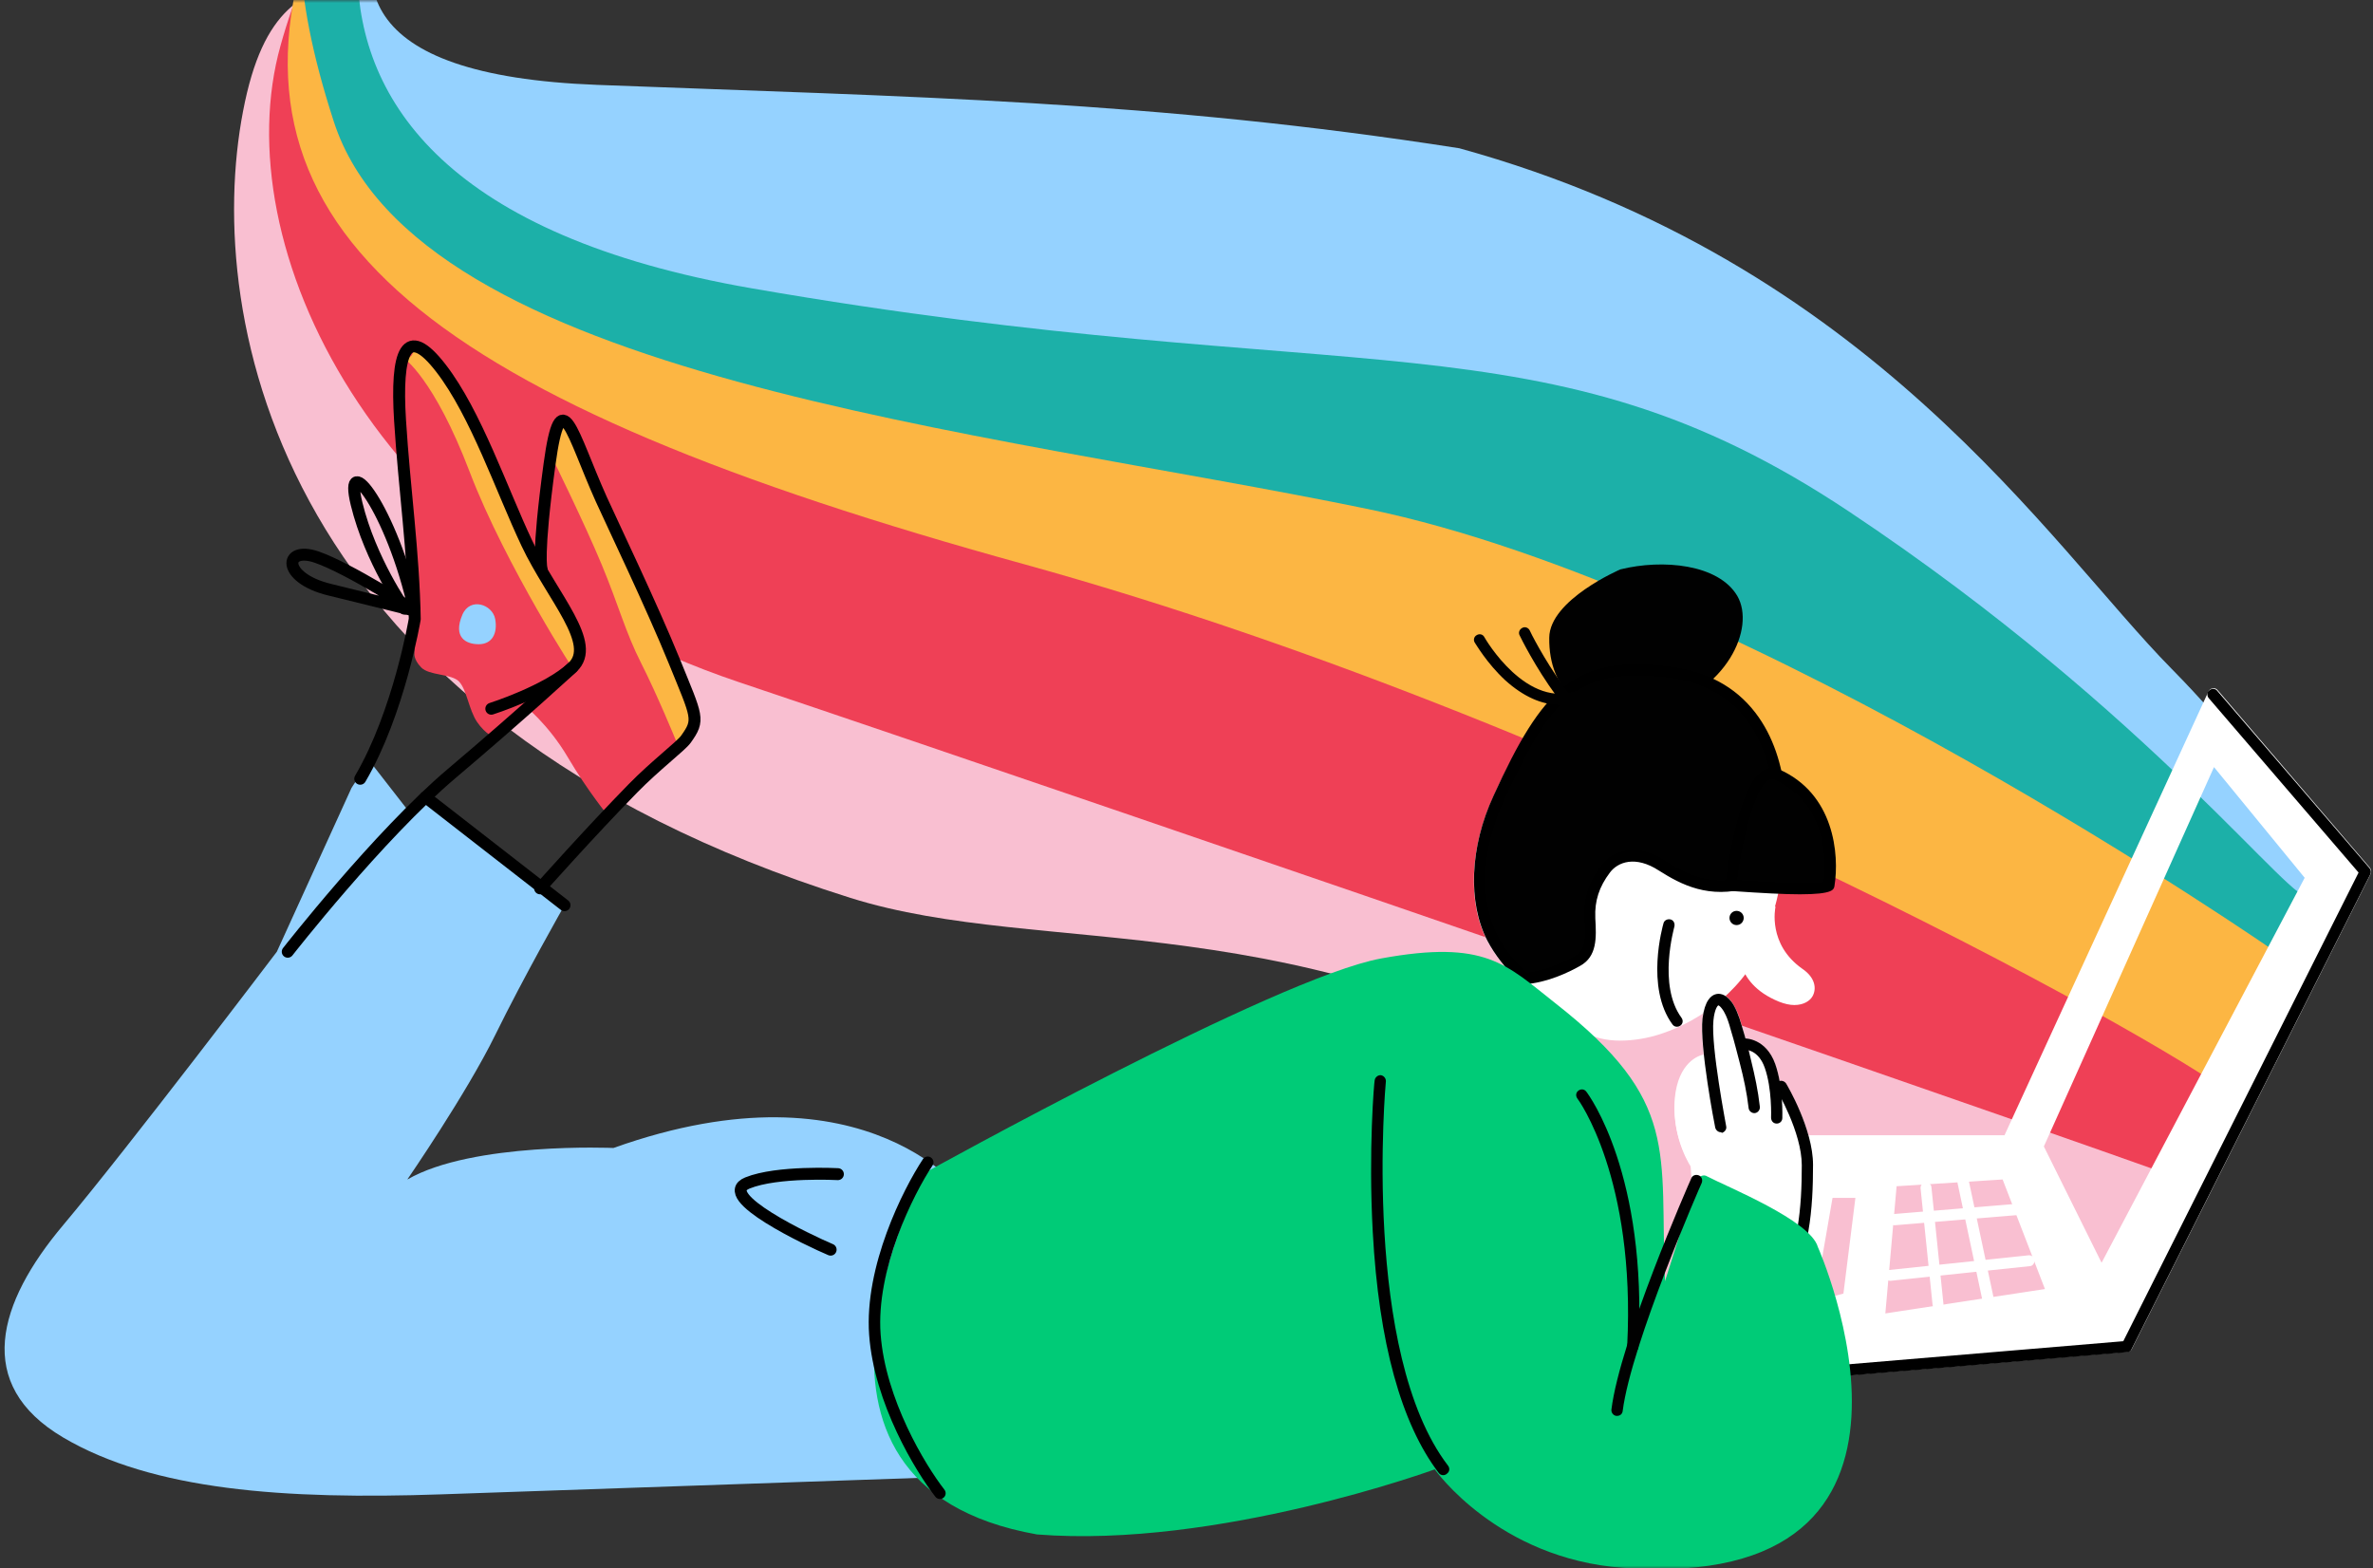 <svg width="410" height="271" viewBox="0 0 410 271" fill="none" xmlns="http://www.w3.org/2000/svg">
<rect x="0" y="0" width="410" height="271" fill="#333333" stroke="none"/>
<mask id="mask0" mask-type="alpha" maskUnits="userSpaceOnUse" x="0" y="0" width="410" height="271">
<rect width="410" height="271" fill="#FDF0EC"/>
</mask>
<g mask="url(#mask0)">
<path d="M167.271 206.978C167.271 206.978 150.168 182.591 105.99 198.354C105.99 198.354 81.644 197.281 70.373 203.804C70.373 203.804 80.628 188.907 85.564 178.834C90.499 168.761 97.536 156.41 97.536 156.41L73.522 137.737L70.373 139.876L63.794 131.421L60.734 136.138L47.833 164.445C47.833 164.445 22.163 198.303 10.893 211.707C-0.378 225.111 -4.605 239.199 10.893 248.363C26.39 257.521 49.206 259.139 76.187 258.204C172.201 254.893 172.201 254.893 172.201 254.893L167.271 206.978Z" fill="#95D2FF"/>
<path d="M367.439 232.651C365.564 231.484 286.772 244.255 268.258 235.116C253.175 227.658 300.501 199.201 279.911 189.535C225.121 155.57 180.341 165.65 146.938 155.143C48.147 124.152 35.07 55.2 41.994 19.215C48.855 -16.77 70.543 6.639 98.057 -18.256C125.571 -43.088 213.224 -95.406 290.328 -92.621C367.432 -89.836 405.176 -88.08 408.543 -58.907C411.911 -29.666 391.453 -12.097 347.495 -20.332C303.474 -28.568 248.314 -36.214 256.668 -46.526C265.022 -56.9 266.64 -60.337 281.203 -58.976C287.481 -58.393 272.981 -52.296 282.564 -55.733C292.147 -59.171 276.48 -64.747 268.258 -65.456C260.036 -66.102 282.564 -61.372 239.515 -46.526C194.265 -23.832 68.646 -23.18 62.5 4.5C56.347 32.117 195.557 92.087 251.431 120.746C307.306 149.404 388.091 191.348 384.598 198.354C381.099 205.354 367.439 232.651 367.439 232.651Z" fill="#F9BFD1"/>
<path d="M381.098 205.354C381.425 204.771 190.897 139.105 127.584 117.836C64.334 96.51 38.827 42.298 48.473 7.869C58.056 -26.56 81.292 -46.206 154.966 -74.212C228.571 -102.218 356.952 -112.981 384.529 -89.384C412.106 -65.788 442.147 -30.644 408.612 -16.901C408.612 -16.901 294.348 -18.13 279.397 -27.206C264.445 -36.151 243.466 -46.983 251.82 -53.143C260.174 -59.302 307.563 -45.102 339.605 -43.094C371.653 -41.018 396.445 -51.844 357.279 -63.323C318.112 -74.864 274.216 -74.218 238.869 -63.323C212.452 -55.156 176.969 -59.013 152.24 -43.126C127.511 -27.244 59.917 -24.624 64 5C68.077 34.631 197.563 68.485 243.723 85.797C289.883 103.108 393.723 180.453 393.723 180.453L381.098 205.354Z" fill="#EF4056"/>
<path d="M385.369 189.209C381.939 184.667 279.522 125.864 177.105 97.532C74.688 69.331 36.556 40.284 53.647 -11.325C66.397 -49.775 56.751 -14.048 86.341 -36.741C115.925 -59.434 177.3 -115.384 277.71 -111.106C378.119 -106.828 418.258 -99.433 430.689 -79.399C443.057 -59.428 458.849 -30.512 430.689 -25.005C402.529 -19.492 343.161 -15.214 309.952 -22.283C271.432 -30.45 228.771 -49.9 233.688 -52.692C233.688 -52.692 305.807 -38.88 319.987 -36.741C334.167 -34.539 387.383 -27.797 396.314 -41.539C405.244 -55.282 381.876 -75.253 342.709 -79.406C303.48 -83.558 256.737 -90.69 198.473 -65.857C161.056 -50.038 98.9 -32.465 74.817 -15.931C45.164 4.492 82.202 40.083 120.077 38.847C157.951 37.618 280.626 93.436 309.952 102.386C339.279 111.331 401.425 159.829 401.425 159.829L385.369 189.209Z" fill="#FCB643"/>
<path d="M393.14 164.445C393.14 164.445 302.897 101.684 236.279 87.941C169.598 74.192 71.973 65.31 57.661 20.965C42.251 -26.492 62.857 -29.527 62.857 -29.527C67.843 -32.249 74.751 -16.638 111.911 -46.589C150.752 -77.838 196.134 -96.767 265.085 -98.129C334.029 -99.427 388.154 -95.406 409.647 -77.449C426.223 -63.637 439.883 -26.423 387.634 -24.347C335.39 -22.271 260.939 -41.464 243.592 -50.408C226.175 -59.353 220.612 -41.978 297.585 -14.687C336.814 -5.091 423.501 6.708 442.73 -16.764C461.959 -40.235 482.612 -90.545 401.494 -107.788C320.376 -124.968 217.445 -129.829 155.23 -107.788C93.014 -85.747 80.622 -46.589 64.009 -19.558C54.595 5.918 85.959 36.79 109.264 41.262C132.633 45.734 240.424 46.512 270.723 55.526C301.015 64.47 369.571 117.308 379.737 130.731C389.904 144.154 401.425 159.841 401.425 159.841L393.14 164.445Z" fill="#1CB0A8"/>
<path d="M375.203 115.559C354.036 94.101 323.349 45.263 252.14 25.618C199.448 17.373 157.653 16.752 103.142 14.664C18.462 11.422 96.29 -50.983 107.423 -66.67C118.555 -82.357 112.695 -118.363 252.14 -125.883C392.362 -133.467 492.71 -118.766 488.627 -67.22C484.544 -15.674 391.001 1.826 331.897 -11.27C243.077 -30.978 213.167 -63.331 216.855 -68.129C220.48 -72.99 239.835 -62.616 268.321 -48.679C296.807 -34.742 443.953 -3.75 453.536 -58.859C463.12 -113.968 368.342 -110.711 283.862 -112.141C206.049 -113.37 123.283 -83.419 84.762 -55.087C67.866 -42.636 25.292 31.66 129.848 49.812C234.334 67.964 266.703 53.249 319.466 88.387C372.23 123.525 396.828 157.502 398.966 154.78C401.036 152.127 396.376 137.017 375.203 115.559Z" fill="#95D2FF"/>
<path d="M363.036 220.332L352.029 198.097L382.265 130.732L399.356 151.543L363.036 220.332ZM324.647 228.047L326.786 203.993L346.661 202.764L354.626 223.444L324.647 228.047ZM319.335 224.284L312.279 226.228L315.842 206H321.668L319.335 224.284ZM382.328 120.031L346.918 197.181H312.286L305.876 237.895L367.445 232.708L408.682 150.69L382.328 120.031Z" fill="white"/>
<path d="M353.133 198.09L363.105 218.187L398.195 151.668L382.528 132.544L353.133 198.09ZM363.036 221.304C362.647 221.304 362.321 221.11 362.196 220.783L351.189 198.548C351.057 198.291 351.057 197.965 351.189 197.707L381.425 130.342C381.556 130.016 381.876 129.822 382.202 129.759C382.529 129.696 382.848 129.822 383.112 130.085L400.202 150.897C400.459 151.223 400.459 151.612 400.334 152.001L364.014 220.79C363.745 221.11 363.425 221.304 363.036 221.304ZM316.619 206.978L313.515 224.873L318.501 223.512L320.57 206.978H316.619ZM312.217 227.2C311.959 227.2 311.765 227.137 311.571 226.943C311.313 226.748 311.182 226.36 311.244 226.033L314.807 205.805C314.869 205.353 315.258 205.027 315.779 205.027H321.605C321.862 205.027 322.126 205.159 322.32 205.353C322.515 205.548 322.577 205.874 322.577 206.131L320.244 224.415C320.182 224.804 319.918 225.13 319.529 225.256L312.474 227.2C312.411 227.2 312.342 227.2 312.217 227.2ZM327.689 204.965L325.745 226.943L353.321 222.728L346.008 203.798L327.689 204.965ZM324.647 229.019C324.39 229.019 324.195 228.956 324.001 228.762C323.807 228.567 323.675 228.241 323.675 227.984L325.814 203.93C325.876 203.478 326.265 203.089 326.723 203.02L346.598 201.791C346.987 201.791 347.438 201.985 347.57 202.437L355.535 223.117C355.667 223.374 355.598 223.7 355.472 223.957C355.347 224.214 355.084 224.409 354.757 224.409L324.785 229.013C324.71 229.019 324.71 229.019 324.647 229.019ZM313.057 198.159L306.973 236.866L366.793 231.81L407.446 150.834L382.585 121.787L347.758 197.576C347.627 197.902 347.238 198.159 346.849 198.159H313.057ZM305.87 238.873C305.612 238.873 305.349 238.741 305.155 238.547C304.96 238.352 304.828 238.026 304.897 237.706L311.307 196.992C311.37 196.541 311.759 196.152 312.279 196.152H346.335L381.55 119.516C381.682 119.19 381.939 118.995 382.328 118.933C382.654 118.87 382.974 118.995 383.168 119.259L409.453 149.924C409.71 150.251 409.779 150.64 409.585 151.028L368.348 233.046C368.216 233.372 367.897 233.566 367.571 233.566L306.001 238.754C305.87 238.873 305.87 238.873 305.87 238.873Z" fill="white"/>
<path d="M327.3 211.707C326.779 211.707 326.391 211.319 326.328 210.798C326.265 210.277 326.654 209.826 327.237 209.763L348.342 208.013C348.862 207.95 349.314 208.339 349.376 208.923C349.439 209.443 349.05 209.895 348.467 209.958L327.363 211.707H327.3Z" fill="white"/>
<path d="M334.876 226.298C334.356 226.298 333.967 225.909 333.904 225.457L331.834 205.36C331.772 204.84 332.16 204.325 332.675 204.325C333.195 204.263 333.71 204.652 333.71 205.166L335.779 225.263C335.842 225.783 335.453 226.298 334.939 226.298C335.002 226.298 334.939 226.298 334.876 226.298Z" fill="white"/>
<path d="M343.612 226.034C343.161 226.034 342.772 225.708 342.64 225.256L338.238 204.507C338.106 203.986 338.432 203.472 339.015 203.34C339.536 203.209 340.05 203.535 340.182 204.118L344.585 224.867C344.716 225.388 344.39 225.902 343.807 226.034C343.744 226.034 343.681 226.034 343.612 226.034Z" fill="white"/>
<path d="M326.585 221.304C326.064 221.304 325.675 220.915 325.613 220.464C325.55 219.943 325.939 219.429 326.453 219.429L350.474 216.901C350.994 216.838 351.508 217.227 351.508 217.742C351.571 218.262 351.182 218.776 350.668 218.776L326.647 221.304C326.654 221.304 326.654 221.304 326.585 221.304Z" fill="white"/>
<path d="M305.869 156.404C305.869 156.404 304.251 163.473 310.855 168.077C314.418 170.542 312.147 173.979 307.751 172.16C300.112 169.049 301.536 162.952 301.536 162.952" fill="white"/>
<path d="M310.015 173.654C309.237 173.654 308.334 173.459 307.362 173.071C299.077 169.702 300.501 162.828 300.564 162.765L302.439 163.217C302.376 163.411 301.341 168.536 308.071 171.321C309.883 172.036 311.175 171.772 311.502 171.126C311.759 170.606 311.502 169.765 310.272 168.925C303.154 163.994 304.835 156.279 304.897 156.217L306.773 156.668L305.801 156.474L306.773 156.668C306.71 156.925 305.412 163.154 311.37 167.369C313.766 168.987 313.828 170.938 313.182 172.105C312.731 172.939 311.633 173.654 310.015 173.654Z" fill="white"/>
<path d="M288.265 116.142C275.445 112.705 267.16 120.031 258.938 137.926C254.987 146.419 254.536 155.689 257.903 162.112C261.591 169.181 270.466 174.883 274.091 177.348C281.015 181.952 299.272 175.598 304.327 161.397C309.369 147.071 312.085 122.559 288.265 116.142Z" fill="white"/>
<path d="M282.501 116.273C273.633 116.273 266.834 123.078 259.842 138.314C255.959 146.612 255.57 155.563 258.744 161.653C262.112 168.07 270.008 173.389 273.827 175.979L274.605 176.5C277.133 178.187 281.792 178.25 286.647 176.632C292.799 174.555 300.438 169.437 303.348 161.007C304.966 156.403 309.821 140.453 303.674 128.717C300.633 122.946 295.389 118.995 288.008 116.981C286.126 116.593 284.251 116.273 282.501 116.273ZM279.911 179.805C277.383 179.805 275.119 179.222 273.501 178.187L272.724 177.667C268.772 175.007 260.55 169.431 256.994 162.625C253.501 156.014 253.952 146.418 258.029 137.599C266.897 118.28 275.703 111.794 288.453 115.231C296.349 117.37 302.05 121.648 305.349 127.939C311.696 140.064 307.293 155.625 305.092 161.785C301.918 170.798 293.765 176.374 287.161 178.576C284.703 179.417 282.175 179.805 279.911 179.805Z" fill="white"/>
<path d="M279.973 98.379C287.286 96.566 296.932 97.469 300.174 102.982C303.348 108.496 298.362 119.516 285.994 122.759C273.626 126.002 267.543 119.065 267.674 110.183C267.737 103.628 279.973 98.379 279.973 98.379Z" fill="#010101"/>
<path d="M300.043 159.842C300.758 159.842 301.273 159.258 301.273 158.612C301.273 157.897 300.689 157.383 300.043 157.383C299.328 157.383 298.814 157.966 298.814 158.612C298.814 159.258 299.335 159.842 300.043 159.842Z" fill="#010101"/>
<path d="M288.265 116.142C272.272 114.197 267.16 120.03 258.938 137.925C254.987 146.418 254.536 155.689 257.903 162.105C259.195 164.633 261.271 167.036 263.404 169.105C267.48 168.848 271.369 166.772 272.661 166.057C275.119 164.633 274.994 161.974 274.799 158.599C274.605 155.231 275.709 152.571 277.521 150.238C279.334 147.842 283.022 146.87 287.299 149.655C291.57 152.377 295.847 154.259 301.993 152.509C303.869 151.988 305.618 150.89 307.237 149.529C309.106 136.238 306.779 118.349 288.265 116.142Z" fill="#010101"/>
<path d="M282.695 116.725C271.563 116.725 267.029 122.558 259.841 138.314C255.959 146.613 255.57 155.557 258.744 161.654C259.779 163.73 261.466 165.869 263.73 168.071C267.16 167.744 270.466 166.126 272.146 165.154C273.959 164.119 273.959 162.106 273.765 158.668V158.537C273.57 155.231 274.542 152.314 276.681 149.523C278.688 146.864 282.896 145.565 287.75 148.745C292.216 151.599 296.104 153.023 301.667 151.53C303.417 151.079 305.035 149.975 306.264 149.003C308.14 135.128 304.258 127.608 301.73 124.302C298.626 120.219 294.028 117.754 288.07 117.039C286.189 116.857 284.376 116.725 282.695 116.725ZM263.015 170.147L262.689 169.821C260.098 167.356 258.223 164.891 256.994 162.557C253.563 155.946 253.952 146.349 258.029 137.53C266.508 118.989 272.077 113.15 288.327 115.163C294.8 115.941 299.786 118.6 303.279 123.135C309.626 131.371 309.043 143.301 308.133 149.655L308.071 150.044L307.745 150.301C306.321 151.468 304.377 152.891 302.113 153.412C295.251 155.357 290.522 152.891 286.64 150.433C282.564 147.773 279.522 148.94 278.161 150.759C276.286 153.224 275.508 155.689 275.633 158.537V158.668C275.828 162.037 275.96 165.279 272.981 166.904C271.036 168.008 267.286 169.821 263.272 170.078L263.015 170.147Z" fill="black"/>
<path d="M289.751 177.41C289.425 177.41 289.168 177.279 288.974 177.021C284.245 170.605 287.293 159.973 287.418 159.515C287.55 158.995 288.133 158.737 288.647 158.869C289.168 159.001 289.425 159.584 289.293 160.099C289.293 160.23 286.377 170.21 290.523 175.855C290.849 176.306 290.78 176.89 290.328 177.216C290.14 177.348 289.946 177.41 289.751 177.41Z" fill="#010101"/>
<path d="M307.751 188.237L306.716 188.3C306.522 187.002 306.327 185.64 305.876 184.411C304.584 180.522 301.605 183.182 301.605 183.182C301.216 181.563 300.695 179.613 300.049 177.411C298.299 171.252 295.709 171.314 295.132 175.987C294.938 177.606 295.132 180.334 295.458 183.251C294.938 183.056 294.618 183.056 294.618 183.056C294.618 183.056 290.93 183.577 290.347 189.799C289.764 196.153 293.069 200.82 293.069 200.82L294.624 223.833L307.701 222.409C311.972 215.409 312.235 206.722 312.235 200.688C312.154 194.786 307.751 188.237 307.751 188.237Z" fill="white"/>
<path d="M294.674 184.09C294.223 184.222 291.758 185.063 291.306 189.924C290.786 195.826 293.834 200.229 293.834 200.298L293.966 200.493V200.75L295.452 222.791L307.042 221.561C310.667 215.339 311.188 207.881 311.188 200.75C311.188 196.014 308.209 190.764 307.237 189.146L305.813 189.278L305.681 188.368C305.487 186.944 305.23 185.709 304.903 184.674C304.709 184.09 304.383 183.375 303.869 183.25C303.285 183.118 302.445 183.639 302.188 183.833L301.021 184.868L300.632 183.313C300.306 181.889 299.792 179.944 299.077 177.605C298.168 174.299 297.133 173.521 296.938 173.521C296.807 173.584 296.292 174.105 296.029 176.049C295.897 177.473 296.029 179.938 296.355 183.049L296.55 184.542L295.126 184.09C294.931 184.153 294.737 184.09 294.674 184.09ZM293.702 224.999L292.084 201.208C291.369 200.173 288.848 195.631 289.362 189.798C289.945 183.507 293.57 182.34 294.348 182.215C294.154 180.139 293.959 177.674 294.154 175.993C294.605 172.424 296.029 171.778 296.807 171.715C297.973 171.652 299.654 172.493 300.952 177.228C301.473 178.978 301.862 180.471 302.182 181.701C302.765 181.443 303.542 181.249 304.383 181.443C305.48 181.701 306.258 182.61 306.779 184.103C307.105 185.012 307.362 186.047 307.494 187.214L308.209 187.151L308.535 187.603C308.729 187.86 313.132 194.477 313.132 200.762C313.132 208.346 312.549 216.255 308.472 222.998L308.215 223.387L293.702 224.999Z" fill="white"/>
<path d="M293.119 202.306C292.793 202.306 292.536 202.174 292.341 201.917C292.21 201.722 288.848 196.861 289.425 190.244C290.071 183.175 294.342 182.661 294.536 182.592C295.057 182.529 295.571 182.918 295.634 183.432C295.697 183.953 295.308 184.467 294.794 184.536C294.662 184.536 291.877 185.057 291.363 190.438C290.842 196.341 293.89 200.744 293.89 200.813C294.217 201.265 294.085 201.848 293.633 202.174C293.508 202.243 293.313 202.306 293.119 202.306Z" fill="white"/>
<path d="M297.327 195.632C296.876 195.632 296.487 195.306 296.355 194.854C296.224 194.271 293.633 180.848 294.154 175.987C294.543 172.876 295.64 171.966 296.487 171.772C297.008 171.64 298.042 171.64 299.14 173.07C299.786 173.911 300.432 175.404 300.953 177.285C301.668 179.619 302.182 181.632 302.508 183.056C303.223 185.972 303.737 188.375 304.063 191.222C304.126 191.743 303.737 192.257 303.223 192.326C302.702 192.389 302.188 192 302.125 191.486C301.799 188.701 301.285 186.361 300.57 183.576C300.181 182.153 299.73 180.208 299.015 177.869C298.431 175.667 297.848 174.695 297.528 174.3C297.202 173.848 296.945 173.716 296.882 173.716C296.75 173.779 296.236 174.362 296.042 176.307C295.59 180.848 298.243 194.459 298.243 194.591C298.375 195.111 297.986 195.626 297.465 195.757C297.453 195.632 297.39 195.632 297.327 195.632Z" fill="#010101"/>
<path d="M307.751 224.026C307.556 224.026 307.425 223.964 307.23 223.895C306.779 223.637 306.647 222.985 306.904 222.533C310.723 216.242 311.307 208.596 311.307 201.333C311.307 195.625 306.967 188.299 306.904 188.236C306.647 187.785 306.772 187.201 307.23 186.875C307.682 186.618 308.265 186.743 308.591 187.201C308.786 187.527 313.251 195.048 313.251 201.27C313.251 208.853 312.668 216.763 308.591 223.506C308.397 223.832 308.071 224.026 307.751 224.026Z" fill="#010101"/>
<path d="M305.869 238.811C305.349 238.811 304.96 238.422 304.897 237.901C304.835 237.381 305.223 236.866 305.807 236.866L366.855 231.742L407.508 150.766L381.613 120.621C381.286 120.232 381.286 119.586 381.744 119.26C382.133 118.933 382.779 118.933 383.105 119.391L409.39 149.994C409.647 150.32 409.716 150.709 409.522 151.098L368.285 233.116C368.154 233.442 367.834 233.636 367.508 233.636L305.938 238.823C305.869 238.811 305.869 238.811 305.869 238.811Z" fill="black"/>
<path d="M159.82 202.632C159.82 202.632 220.543 168.918 238.606 165.612C256.668 162.307 260.23 166.647 268.71 173.327C290.46 190.376 286.709 198.806 287.675 221.367L293.176 203.993C293.433 203.278 294.342 202.826 294.988 203.278C298.419 205.091 312.793 210.861 314.085 215.465C314.085 215.465 340.759 275.31 280.419 270.9C258.75 269.32 247.894 253.883 247.894 253.883C247.894 253.883 210.37 267.595 179.169 265.13C130.337 256.48 159.82 202.632 159.82 202.632Z" fill="#00CB77"/>
<path d="M282.113 233.624C281.529 233.624 281.14 233.103 281.14 232.589C282.627 203.541 272.661 189.93 272.529 189.799C272.203 189.347 272.272 188.764 272.724 188.437C273.175 188.111 273.759 188.18 274.085 188.632C274.536 189.215 284.64 202.895 283.085 232.72C283.085 233.235 282.633 233.624 282.113 233.624Z" fill="#010101"/>
<path d="M279.39 244.644C279.327 244.644 279.327 244.644 279.259 244.644C278.738 244.581 278.349 244.06 278.418 243.54C279.904 231.61 291.689 204.77 292.21 203.604C292.404 203.083 292.987 202.889 293.502 203.083C294.022 203.277 294.217 203.861 294.022 204.381C293.89 204.639 281.849 232.13 280.362 243.803C280.3 244.317 279.911 244.644 279.39 244.644Z" fill="#010101"/>
<path d="M249.355 254.887C249.029 254.887 248.772 254.755 248.577 254.498C242.105 246.005 238.217 231.999 237.182 212.874C236.404 198.674 237.439 186.813 237.508 186.681C237.571 186.16 238.028 185.771 238.543 185.771C239.063 185.834 239.452 186.292 239.452 186.806C239.389 187.258 235.244 233.749 250.202 253.262C250.528 253.714 250.459 254.297 250.007 254.623C249.807 254.824 249.55 254.887 249.355 254.887Z" fill="#010101"/>
<path d="M306.973 194.139C306.39 194.139 306.001 193.687 306.001 193.104C306.001 193.041 306.196 188.111 304.904 184.479C303.806 181.368 301.605 181.368 301.473 181.368C300.953 181.368 300.501 180.917 300.501 180.396C300.501 179.875 300.89 179.424 301.41 179.424C301.542 179.424 305.098 179.361 306.716 183.833C308.14 187.854 307.946 192.972 307.946 193.167C307.946 193.75 307.488 194.139 306.973 194.139Z" fill="#010101"/>
<path d="M269.487 121.781C266.383 121.781 263.209 120.357 260.099 117.566C256.862 114.587 254.918 111.149 254.793 111.018C254.536 110.566 254.661 109.983 255.182 109.719C255.633 109.462 256.216 109.588 256.474 110.108C256.536 110.24 263.855 122.948 272.918 119.184C273.439 118.99 273.953 119.184 274.21 119.705C274.404 120.226 274.21 120.74 273.689 121.003C272.335 121.524 270.911 121.781 269.487 121.781Z" fill="#010101"/>
<path d="M282.307 130.343C282.244 130.343 282.244 130.343 282.307 130.343C272.529 130.016 262.952 110.635 262.563 109.788C262.306 109.336 262.501 108.753 263.015 108.49C263.466 108.232 264.05 108.427 264.307 108.941C264.307 109.004 266.703 113.871 270.196 118.663C274.661 124.886 278.87 128.26 282.369 128.386C282.89 128.386 283.341 128.837 283.279 129.42C283.21 129.954 282.827 130.343 282.307 130.343Z" fill="#010101"/>
<path d="M306.904 133.78C301.599 131.383 299.008 152.973 299.008 152.973C299.008 152.973 315.773 154.271 315.904 152.973C316.745 147.911 316.099 137.794 306.904 133.78Z" fill="#010101"/>
<path d="M300.112 152.057C306.522 152.509 313.383 152.772 315.064 152.384C315.258 150.828 315.515 147.134 314.286 143.307C312.925 139.224 310.335 136.37 306.515 134.683C306.189 134.551 305.932 134.551 305.606 134.746C303.085 136.113 300.952 145.71 300.112 152.057ZM310.987 154.522C308.334 154.522 304.515 154.328 298.945 153.939C298.688 153.939 298.425 153.807 298.299 153.613C298.174 153.418 298.042 153.161 298.105 152.898C298.299 151.148 300.244 135.586 304.709 133.058C305.55 132.607 306.459 132.538 307.362 132.927C316.876 137.079 317.848 147.579 316.945 153.155C316.813 153.682 316.744 154.522 310.987 154.522Z" fill="black"/>
<path d="M150.168 230.663C151.034 242.449 158.165 254.203 161.614 258.625L163.182 257.402C159.839 253.124 152.972 241.74 152.15 230.518L150.168 230.663ZM159.463 200.279C157.726 202.908 155.192 207.543 153.204 212.975C151.216 218.4 149.736 224.71 150.168 230.663L152.15 230.518C151.743 224.961 153.129 218.959 155.067 213.658C157.005 208.371 159.463 203.873 161.119 201.377L159.463 200.279ZM161.614 258.625C161.953 259.058 162.574 259.133 163.007 258.794C163.439 258.456 163.515 257.835 163.176 257.402L161.614 258.625ZM161.119 201.377C161.42 200.919 161.294 200.305 160.837 199.997C160.379 199.696 159.764 199.822 159.457 200.279L161.119 201.377Z" fill="black"/>
<path d="M71.609 112.843C71.609 112.843 71.371 113.865 72.769 115.32C74.162 116.769 77.994 116.374 79.317 117.767C80.64 119.159 81.01 122.653 82.421 124.741C83.832 126.836 85.664 127.633 85.664 127.633L100.032 113.508L81.838 79.894C81.838 79.894 72.7 62.733 71.597 62.055C70.493 61.378 68.749 65.373 68.987 69.827C69.232 74.286 71.559 94.383 71.609 100.668C71.659 106.959 71.609 112.843 71.609 112.843Z" fill="#EF4056"/>
<path d="M69.746 61.861C69.746 61.861 74.952 65.273 81.161 81.563C87.344 97.77 100.126 117.441 98.897 115.321C97.618 113.119 100.346 117.252 100.032 113.508C99.719 109.763 80.903 69.601 75.397 63.624C73.515 61.579 71.389 58.775 71.389 60.462C71.389 62.156 69.746 61.861 69.746 61.861Z" fill="#FCB643"/>
<path d="M90.531 121.831C90.531 121.831 94.683 125.036 98.12 130.869C101.556 136.703 105.112 141.012 105.112 141.012L119.769 124.942L98.264 77.799C98.264 77.799 95.617 75.227 95.222 77.799C95.021 79.085 94.683 87.032 93.566 97.695C93.309 100.141 100.296 108.069 100.057 110.365C99.248 118.124 90.531 121.831 90.531 121.831Z" fill="#EF4056"/>
<path d="M95.517 79.317C95.517 79.317 100.961 90.35 103.946 97.525C106.931 104.701 108.06 109.236 110.788 114.605C113.51 119.974 116.59 127.457 116.954 128.348C117.317 129.238 119.669 127.896 119.77 125.556C119.87 123.217 113.015 106.212 110.788 101.477C108.562 96.741 103.112 82.766 101.262 79.31C99.412 75.86 98.264 71.645 96.545 72.843C94.827 74.048 94.407 76.356 95.517 79.317Z" fill="#FCB643"/>
<path d="M79.881 106.232C81.211 103.09 85.112 104.438 85.563 106.979C86.009 109.519 84.968 111.313 82.722 111.313C80.477 111.313 78.238 110.115 79.881 106.232Z" fill="#95D2FF"/>
<path d="M144.768 202.876C144.768 202.876 134.32 202.305 129.139 204.4C123.52 206.677 139.858 214.38 143.514 215.923" stroke="black" stroke-width="2.062" stroke-miterlimit="10" stroke-linecap="round" stroke-linejoin="round"/>
<path d="M84.886 122.458C84.886 122.458 94.488 119.409 98.897 115.32C103.306 111.23 95.467 103.239 91.058 93.925C86.649 84.617 82.24 71.463 76.188 63.623C70.135 55.782 68.379 60.813 69.119 72.642C69.859 84.472 71.459 95.399 71.659 106.959C71.659 106.959 68.969 123.097 62.239 134.557" stroke="black" stroke-width="2.062" stroke-miterlimit="10" stroke-linecap="round" stroke-linejoin="round"/>
<path d="M49.714 164.446C49.714 164.446 65.463 144.292 77.993 133.692C90.524 123.092 98.897 115.32 98.897 115.32" stroke="black" stroke-width="2.062" stroke-miterlimit="10" stroke-linecap="round" stroke-linejoin="round"/>
<path d="M93.315 153.494C93.315 153.494 101.933 143.797 109.371 136.201C113.216 132.275 117.662 128.907 118.503 127.734C120.955 124.303 120.459 124.002 116.546 114.355C112.626 104.708 105.57 89.999 103.877 86.236C98.791 74.92 96.947 65.505 94.946 80.208C92.751 96.347 93.579 98.316 93.579 98.316" stroke="black" stroke-width="2.062" stroke-miterlimit="10" stroke-linecap="round" stroke-linejoin="round"/>
<path d="M73.522 137.731L97.536 156.404" stroke="black" stroke-width="2.062" stroke-miterlimit="10" stroke-linecap="round" stroke-linejoin="round"/>
<path d="M69.878 105.165C69.878 105.165 64.007 96.867 61.612 87.07C59.216 77.272 67.67 87.785 71.609 105.504" stroke="black" stroke-width="2.062" stroke-miterlimit="10" stroke-linecap="round" stroke-linejoin="round"/>
<path d="M71.609 105.498C71.609 105.498 65.287 103.924 56.933 101.885C48.579 99.847 48.987 94.296 54.694 96.252C60.395 98.222 71.609 105.498 71.609 105.498Z" stroke="black" stroke-width="2.062" stroke-miterlimit="10" stroke-linecap="round" stroke-linejoin="round"/>
</g>
</svg>
